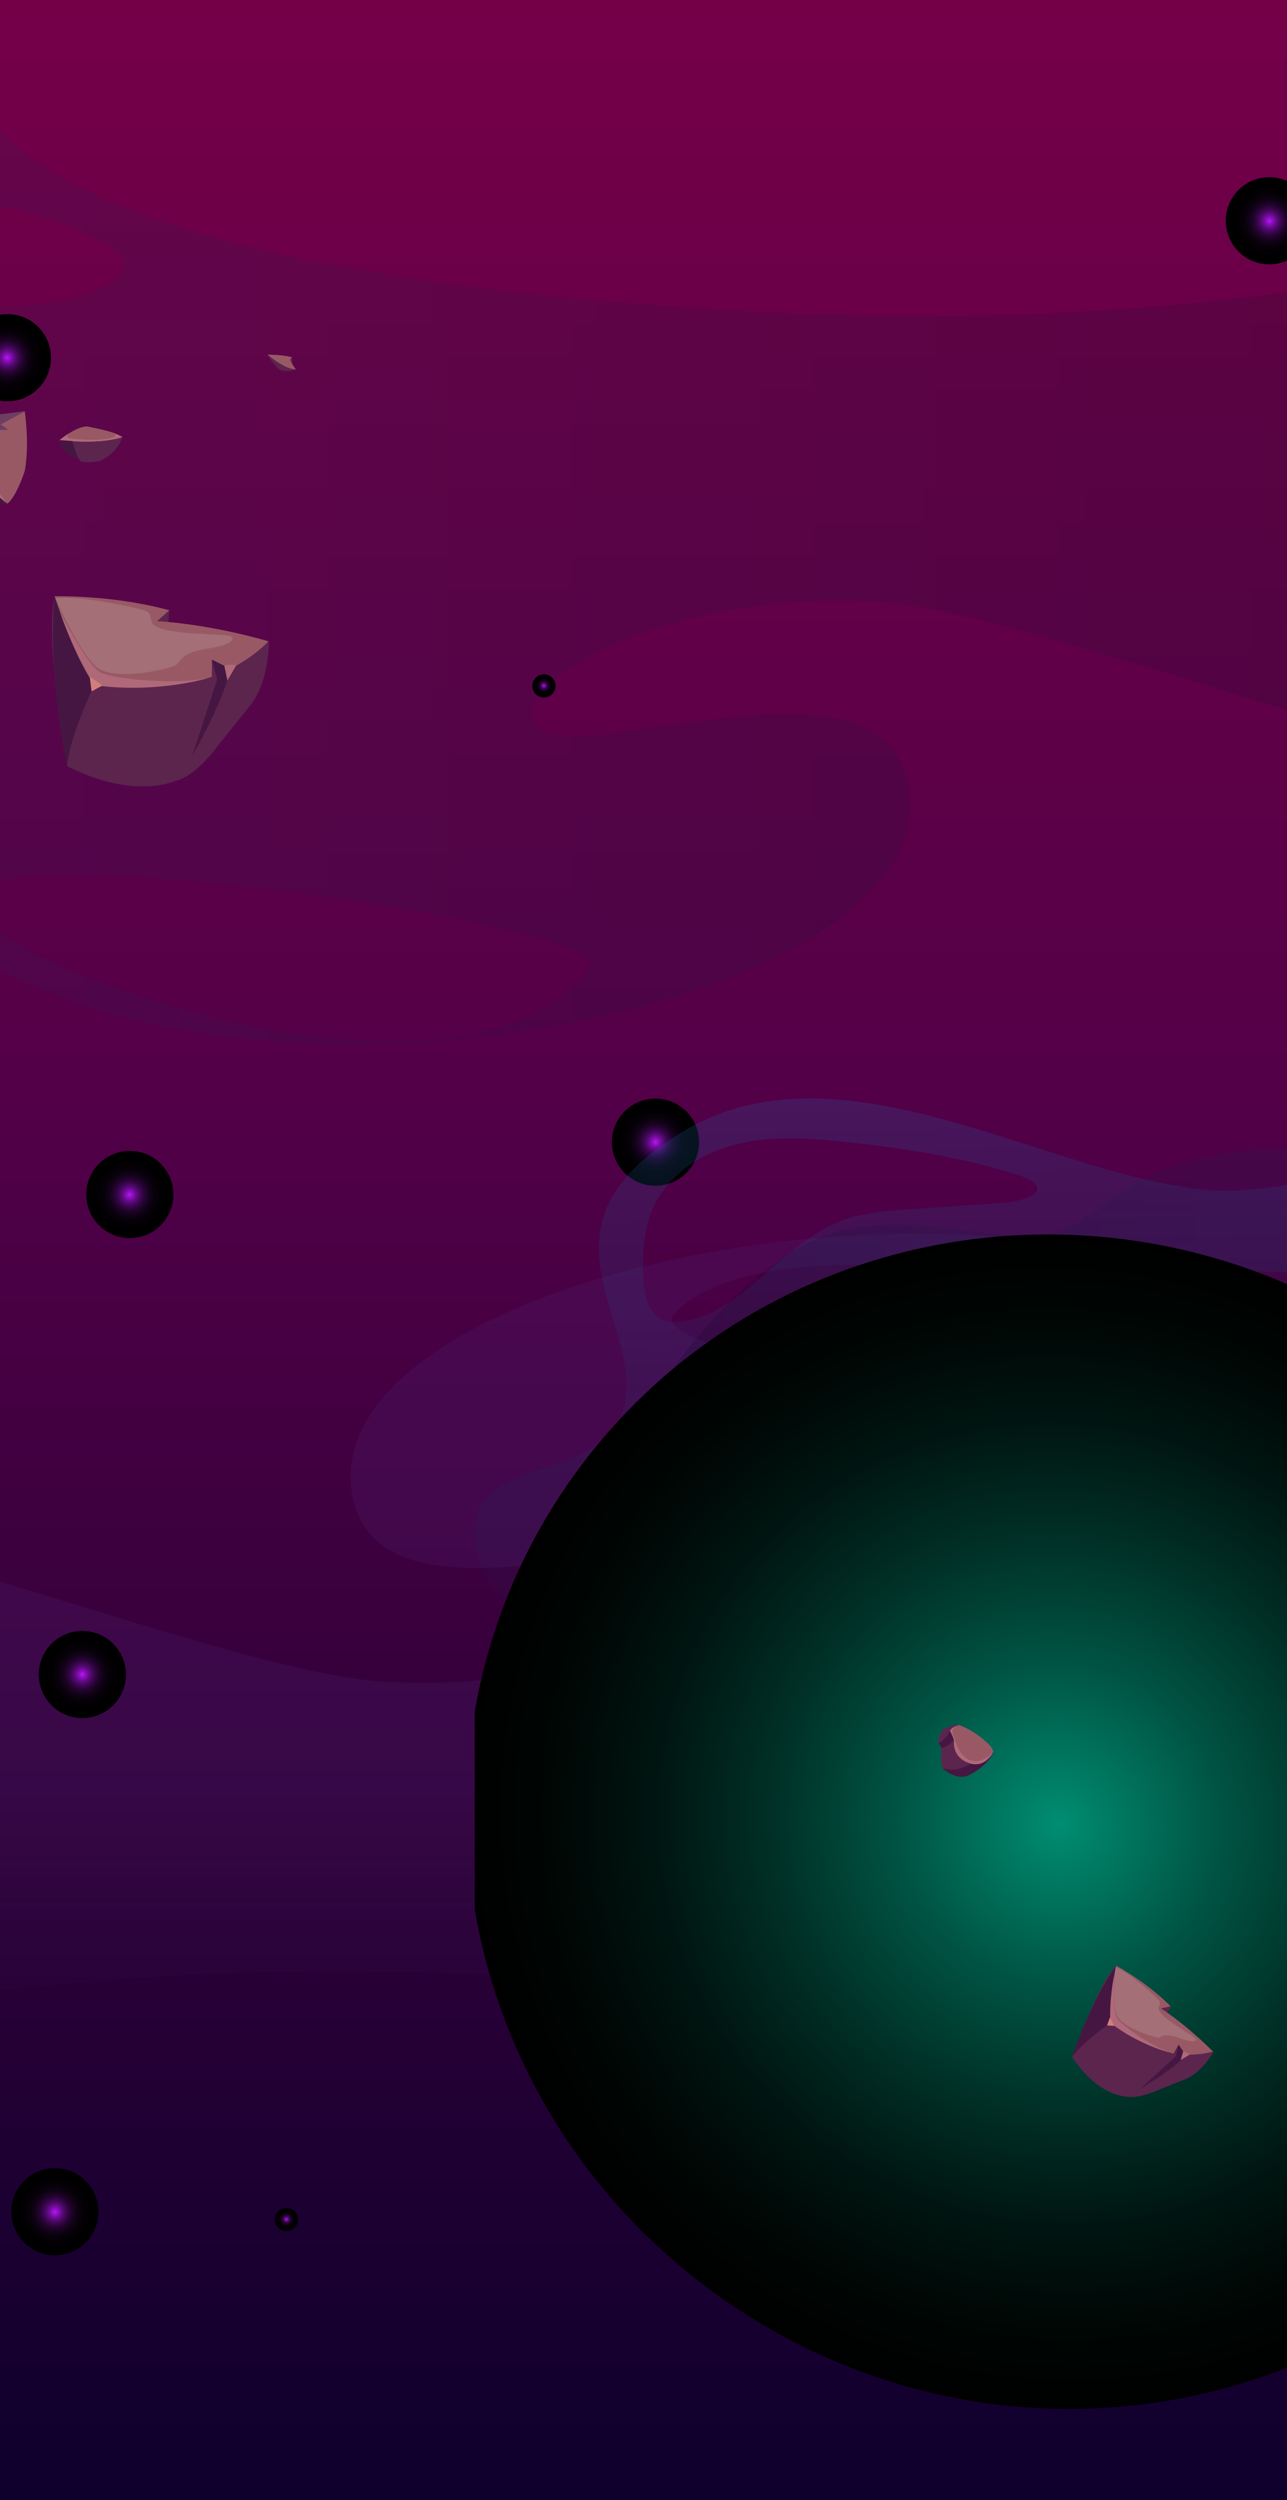 <svg width="414" height="804" viewBox="0 0 414 804" fill="none" xmlns="http://www.w3.org/2000/svg">
<g clip-path="url(#clip0)">
<path d="M850.337 -208.444H-436V804H850.337V-208.444Z" fill="url(#paint0_linear)"/>
<path opacity="0.2" fill-rule="evenodd" clip-rule="evenodd" d="M647.206 622.636C584.464 578.245 515.605 461.866 390.382 412.529C288.069 372.174 104.01 414.612 113.122 479.571C120.281 529.819 221.943 485.168 234.44 500.269C245.895 514.068 191.093 545.18 122.885 540.754C54.806 536.328 -148.908 441.559 -271.658 466.813C-394.407 492.068 -451.551 593.997 -451.551 593.997V745.393H-272.699C-272.699 745.393 -148.388 616.647 172.74 635.914C493.867 655.18 410.558 745.393 410.558 745.393H850.4V671.452C850.53 671.452 709.947 667.026 647.206 622.636ZM-195.379 497.014C-195.769 500.92 -213.472 503.784 -217.898 500.789C-222.324 497.795 -216.726 491.937 -210.478 491.417C-202.538 490.766 -194.988 493.109 -195.379 497.014ZM-290.402 481.133C-279.077 467.855 -205.532 461.736 -205.532 472.671C-205.532 479.05 -216.336 488.032 -236.122 492.849C-255.907 497.926 -301.727 494.411 -290.402 481.133ZM-161.144 665.724C-188.089 682.647 -330.364 724.825 -325.548 699.31C-323.595 688.766 -275.563 661.168 -233.518 654.008C-191.474 646.979 -134.199 648.932 -161.144 665.724ZM-106.994 537.76C-157.63 525.393 -198.112 489.855 -191.083 482.044C-175.333 464.47 -45.033 493.369 -16.787 519.014C11.46 544.789 -50.5 551.689 -106.994 537.76ZM216.997 422.423C255.137 382.328 434.77 429.713 417.588 446.766C400.536 463.819 201.767 438.434 216.997 422.423ZM368.644 650.233C375.022 631.618 449.479 634.482 453.905 644.896C457.81 654.139 453.775 667.677 430.735 670.931C407.695 674.316 366.301 657.263 368.644 650.233ZM604.51 727.298C549.449 737.192 418.889 709.204 436.723 687.855C470.306 647.369 577.826 633.571 613.622 655.31C649.289 676.92 659.702 717.405 604.51 727.298Z" fill="url(#paint1_linear)"/>
<path opacity="0.2" fill-rule="evenodd" clip-rule="evenodd" d="M-235.134 112.712C-173.152 156.565 -105.125 271.537 18.584 320.278C119.66 360.145 301.493 318.22 292.491 254.047C285.419 204.277 184.986 248.517 172.641 233.599C161.324 219.967 215.463 189.231 282.847 193.603C350.102 197.976 551.353 291.599 672.619 266.65C793.884 241.701 850.337 140.876 850.337 140.876V-8.562H673.519C673.519 -8.562 550.71 118.627 233.466 99.594C-83.778 80.561 -1.477 -8.562 -1.477 -8.562H-436V64.485C-436 64.485 -297.117 68.858 -235.134 112.712ZM597.262 236.814C597.648 232.956 615.136 230.127 619.509 233.084C623.881 236.042 618.351 241.829 612.179 242.344C604.335 242.987 596.876 240.672 597.262 236.814ZM691.136 252.632C679.948 265.75 607.292 271.794 607.292 260.863C607.292 254.561 617.966 245.688 637.512 240.929C656.93 236.042 702.324 239.386 691.136 252.632ZM563.441 70.144C590.061 53.554 730.615 11.758 725.857 36.964C723.928 47.381 676.476 74.645 634.94 81.718C593.275 88.791 536.822 86.862 563.441 70.144ZM509.946 196.561C559.969 208.778 599.962 243.887 593.018 251.603C577.458 268.965 448.734 240.415 420.829 215.08C392.924 189.745 454.135 182.929 509.946 196.561ZM189.872 310.632C149.108 370.047 -25.267 303.431 -8.293 286.583C8.553 269.608 198.103 298.544 189.872 310.632ZM40.059 85.448C33.758 103.838 -39.798 101.009 -44.171 90.72C-48.029 81.59 -44.042 68.215 -21.281 65C1.352 61.785 42.374 78.632 40.059 85.448ZM-192.955 9.443C-138.559 -0.331 -9.579 27.319 -27.196 48.41C-60.374 88.406 -166.593 102.037 -201.828 80.561C-237.192 59.084 -247.48 19.217 -192.955 9.443Z" fill="url(#paint2_linear)"/>
<g style="mix-blend-mode:screen">
<path d="M385.105 605.037C385.879 605.037 386.507 604.409 386.507 603.635C386.507 602.861 385.879 602.233 385.105 602.233C384.33 602.233 383.703 602.861 383.703 603.635C383.703 604.409 384.33 605.037 385.105 605.037Z" fill="#FFD0BD"/>
<path d="M385.105 619.057C393.621 619.057 400.526 612.152 400.526 603.635C400.526 595.118 393.621 588.213 385.105 588.213C376.588 588.213 369.684 595.118 369.684 603.635C369.684 612.152 376.588 619.057 385.105 619.057Z" fill="url(#paint3_radial)"/>
<path d="M41.761 385.391C42.449 385.391 43.007 384.833 43.007 384.145C43.007 383.457 42.449 382.899 41.761 382.899C41.073 382.899 40.515 383.457 40.515 384.145C40.515 384.833 41.073 385.391 41.761 385.391Z" fill="#FFD0BD"/>
<path d="M41.761 398.165C49.503 398.165 55.78 391.888 55.78 384.145C55.78 376.402 49.503 370.125 41.761 370.125C34.018 370.125 27.742 376.402 27.742 384.145C27.742 391.888 34.018 398.165 41.761 398.165Z" fill="url(#paint4_radial)"/>
<path d="M255.581 536.183C256.269 536.183 256.827 535.626 256.827 534.937C256.827 534.249 256.269 533.691 255.581 533.691C254.892 533.691 254.335 534.249 254.335 534.937C254.335 535.626 254.892 536.183 255.581 536.183Z" fill="#FFD0BD"/>
<path d="M255.581 548.957C263.323 548.957 269.6 542.68 269.6 534.937C269.6 527.194 263.323 520.917 255.581 520.917C247.838 520.917 241.562 527.194 241.562 534.937C241.562 542.68 247.838 548.957 255.581 548.957Z" fill="url(#paint5_radial)"/>
<path d="M92.107 714.548C92.537 714.548 92.886 714.2 92.886 713.769C92.886 713.339 92.537 712.991 92.107 712.991C91.677 712.991 91.328 713.339 91.328 713.769C91.328 714.2 91.677 714.548 92.107 714.548Z" fill="#FFD0BD"/>
<path d="M92.107 717.508C94.172 717.508 95.846 715.834 95.846 713.769C95.846 711.705 94.172 710.031 92.107 710.031C90.042 710.031 88.369 711.705 88.369 713.769C88.369 715.834 90.042 717.508 92.107 717.508Z" fill="url(#paint6_radial)"/>
<path d="M174.975 221.358C175.406 221.358 175.754 221.009 175.754 220.579C175.754 220.149 175.406 219.8 174.975 219.8C174.545 219.8 174.197 220.149 174.197 220.579C174.197 221.009 174.545 221.358 174.975 221.358Z" fill="#FFD0BD"/>
<path d="M174.975 224.318C177.04 224.318 178.714 222.644 178.714 220.579C178.714 218.514 177.04 216.84 174.975 216.84C172.911 216.84 171.237 218.514 171.237 220.579C171.237 222.644 172.911 224.318 174.975 224.318Z" fill="url(#paint7_radial)"/>
<path d="M409.872 623.263C410.732 623.263 411.429 622.565 411.429 621.705C411.429 620.845 410.732 620.147 409.872 620.147C409.012 620.147 408.314 620.845 408.314 621.705C408.314 622.565 409.012 623.263 409.872 623.263Z" fill="#FFD0BD"/>
<path d="M409.872 628.715C413.743 628.715 416.881 625.577 416.881 621.705C416.881 617.833 413.743 614.695 409.872 614.695C406 614.695 402.862 617.833 402.862 621.705C402.862 625.577 406 628.715 409.872 628.715Z" fill="url(#paint8_radial)"/>
<path d="M369.995 500.978C370.425 500.978 370.774 500.629 370.774 500.199C370.774 499.769 370.425 499.42 369.995 499.42C369.565 499.42 369.216 499.769 369.216 500.199C369.216 500.629 369.565 500.978 369.995 500.978Z" fill="#FFD0BD"/>
<path d="M369.995 503.938C372.06 503.938 373.734 502.264 373.734 500.199C373.734 498.134 372.06 496.46 369.995 496.46C367.931 496.46 366.257 498.134 366.257 500.199C366.257 502.264 367.931 503.938 369.995 503.938Z" fill="url(#paint9_radial)"/>
<path d="M298.654 677.162C299.342 677.162 299.9 676.604 299.9 675.916C299.9 675.227 299.342 674.669 298.654 674.669C297.966 674.669 297.408 675.227 297.408 675.916C297.408 676.604 297.966 677.162 298.654 677.162Z" fill="#FFD0BD"/>
<path d="M298.654 689.935C306.397 689.935 312.673 683.659 312.673 675.916C312.673 668.173 306.397 661.896 298.654 661.896C290.912 661.896 284.635 668.173 284.635 675.916C284.635 683.659 290.912 689.935 298.654 689.935Z" fill="url(#paint10_radial)"/>
<path d="M408.314 85.02C416.057 85.02 422.333 78.743 422.333 71C422.333 63.257 416.057 56.98 408.314 56.98C400.572 56.98 394.296 63.257 394.296 71C394.296 78.743 400.572 85.02 408.314 85.02Z" fill="url(#paint11_radial)"/>
<path d="M2.386 129.054C10.128 129.054 16.404 122.778 16.404 115.035C16.404 107.292 10.128 101.015 2.386 101.015C-5.357 101.015 -11.633 107.292 -11.633 115.035C-11.633 122.778 -5.357 129.054 2.386 129.054Z" fill="url(#paint12_radial)"/>
<path d="M17.651 712.523C18.339 712.523 18.897 711.965 18.897 711.277C18.897 710.589 18.339 710.031 17.651 710.031C16.962 710.031 16.404 710.589 16.404 711.277C16.404 711.965 16.962 712.523 17.651 712.523Z" fill="#FFD0BD"/>
<path d="M17.651 725.297C25.393 725.297 31.67 719.02 31.67 711.277C31.67 703.534 25.393 697.257 17.651 697.257C9.908 697.257 3.631 703.534 3.631 711.277C3.631 719.02 9.908 725.297 17.651 725.297Z" fill="url(#paint13_radial)"/>
<path d="M313.452 635.102C314.14 635.102 314.698 634.544 314.698 633.856C314.698 633.167 314.14 632.609 313.452 632.609C312.764 632.609 312.206 633.167 312.206 633.856C312.206 634.544 312.764 635.102 313.452 635.102Z" fill="#FFD0BD"/>
<path d="M313.452 647.876C321.194 647.876 327.471 641.599 327.471 633.856C327.471 626.113 321.194 619.836 313.452 619.836C305.709 619.836 299.433 626.113 299.433 633.856C299.433 641.599 305.709 647.876 313.452 647.876Z" fill="url(#paint14_radial)"/>
<path d="M210.849 368.567C211.537 368.567 212.095 368.009 212.095 367.321C212.095 366.633 211.537 366.075 210.849 366.075C210.161 366.075 209.603 366.633 209.603 367.321C209.603 368.009 210.161 368.567 210.849 368.567Z" fill="#FFD0BD"/>
<path d="M210.849 381.341C218.591 381.341 224.868 375.064 224.868 367.321C224.868 359.578 218.591 353.301 210.849 353.301C203.106 353.301 196.83 359.578 196.83 367.321C196.83 375.064 203.106 381.341 210.849 381.341Z" fill="url(#paint15_radial)"/>
<path d="M26.495 539.766C27.183 539.766 27.741 539.208 27.741 538.52C27.741 537.832 27.183 537.274 26.495 537.274C25.807 537.274 25.249 537.832 25.249 538.52C25.249 539.208 25.807 539.766 26.495 539.766Z" fill="#FFD0BD"/>
<path d="M26.495 552.54C34.238 552.54 40.514 546.263 40.514 538.52C40.514 530.777 34.238 524.5 26.495 524.5C18.753 524.5 12.476 530.777 12.476 538.52C12.476 546.263 18.753 552.54 26.495 552.54Z" fill="url(#paint16_radial)"/>
</g>
<g style="mix-blend-mode:screen" clip-path="url(#clip1)">
<path opacity="0.2" d="M814.936 553.341C814.936 528.1 899.102 405.39 788.466 353.321C677.989 301.253 442.611 386.181 390.938 382.848C339.266 379.673 272.06 333.16 220.388 363.481C168.716 393.96 205.964 423.487 201.051 451.108C196.137 478.73 148.269 465.554 153.024 496.827C157.779 527.624 205.647 536.99 207.074 537.307C191.382 529.529 171.093 473.968 271.902 429.519C372.869 385.07 562.598 419.836 634.717 462.062C706.837 504.129 740.439 593.186 692.413 630.491C650.726 662.875 587.483 665.733 571.316 665.891H852.502V590.805C852.66 590.646 814.936 578.581 814.936 553.341ZM323.733 386.658C313.43 387.61 303.127 388.086 292.666 388.88C285.058 389.356 277.45 389.991 270.317 392.69C251.296 400.151 239.25 422.375 218.962 425.074C217.377 425.233 215.633 425.392 214.206 424.915C208.659 423.328 207.074 416.184 206.915 410.47C206.598 403.008 207.074 395.23 210.085 388.404C214.841 377.927 225.302 370.942 236.556 368.084C247.651 365.227 259.38 365.862 270.792 367.132C289.813 369.037 309.943 372.212 328.012 378.085C339.425 382.054 331.658 386.023 323.733 386.658ZM649.934 396.182C630.913 402.215 611.417 407.295 591.604 409.041C564.5 411.422 537.237 407.453 510.292 403.643C496.977 401.739 481.761 400.469 469.556 394.436C452.279 386.023 473.677 379.355 482.554 376.339C511.084 366.656 537.079 358.718 566.561 352.369C584.63 348.559 610.308 342.526 628.694 343.479C639.472 344.114 646.764 350.146 655.957 355.702C665.626 361.576 673.551 373.958 668.479 383.959C664.992 390.785 657.225 393.801 649.934 396.182ZM674.502 400.945C670.222 399.992 667.686 394.277 670.381 390.944H671.173C673.234 389.356 675.453 387.928 677.989 387.451C680.525 386.975 683.537 388.086 684.329 390.468C684.805 391.738 684.646 393.007 684.329 394.277C683.061 398.564 678.623 401.739 674.502 400.945ZM702.557 495.24C699.704 509.527 690.511 499.526 687.024 492.065C684.488 486.509 679.574 477.936 680.683 471.587C681.952 464.284 688.45 465.078 693.681 469.047C701.13 474.762 704.301 486.191 702.557 495.24ZM771.031 601.917C769.921 606.838 768.336 612.076 764.849 615.886C759.46 621.601 750.108 622.554 742.817 619.379C735.526 616.204 730.295 609.378 727.284 602.234C724.114 594.932 722.846 586.995 721.577 579.216C717.932 556.357 714.445 533.656 710.641 510.797C708.422 497.78 704.142 472.539 726.491 477.143C744.719 480.953 760.728 493.811 768.495 510.638C772.774 520.163 774.518 530.799 775.469 541.276C777.212 561.437 775.627 582.074 771.031 601.917ZM792.429 374.117C791.161 377.927 786.881 379.355 782.919 380.149C761.52 385.07 739.488 387.293 717.615 386.975C708.105 386.816 698.277 386.023 690.352 380.784C681.952 375.228 674.026 362.37 673.868 352.051C673.709 339.034 692.571 344.114 702.081 344.908C729.344 346.654 756.448 352.527 782.126 362.052C787.674 364.116 794.172 368.561 792.429 374.117Z" fill="url(#paint17_linear)"/>
<path opacity="0.15" d="M214.365 443.171C214.365 443.171 240.677 403.167 270.317 395.865C299.957 388.563 328.805 404.278 346.399 393.325C363.993 382.213 376.831 366.18 430.564 369.831C484.297 373.482 508.231 365.545 508.231 365.545C508.231 365.545 453.706 381.102 447.366 389.515C441.026 397.929 486.833 419.677 566.561 396.024C679.732 362.37 693.681 484.128 708.897 538.101C724.113 592.075 701.923 621.284 701.923 621.284C701.923 621.284 716.505 564.453 680.366 519.845C644.228 475.238 579.716 506.669 513.462 471.745C447.366 436.663 332.133 400.151 214.365 443.171Z" fill="url(#paint18_linear)"/>
<g style="mix-blend-mode:screen">
<path d="M804.95 439.679C792.429 505.717 697.168 552.706 592.08 544.927C486.992 537.149 412.019 477.143 424.541 411.263C437.063 345.225 532.482 298.078 637.412 306.015C742.5 313.793 817.472 373.641 804.95 439.679Z" fill="url(#paint19_radial)"/>
</g>
<g style="mix-blend-mode:lighten">
<path d="M494.118 700.374C431.826 783.24 312.631 799.273 227.832 735.933C143.032 672.753 124.646 554.329 186.938 471.305C249.23 388.439 368.425 372.406 453.224 435.746C538.182 499.085 556.41 617.509 494.118 700.374Z" fill="url(#paint20_radial)"/>
</g>
</g>
<g clip-path="url(#clip2)">
<path d="M344.896 661.543C344.896 661.543 353.172 637.957 359.014 632.141L372.321 642.965L376.702 645.388L374.43 648.619L390.333 659.927C390.333 659.927 386.926 666.066 381.733 668.489L371.996 672.367C371.996 672.367 365.667 675.274 361.773 674.144C361.611 674.144 353.01 673.82 344.896 661.543Z" fill="#5B254E"/>
<path d="M359.014 632.141C359.014 632.141 354.632 639.411 357.229 650.558C357.229 650.558 366.965 657.666 377.513 660.412L379.136 657.504L381.246 660.735C381.246 660.735 385.627 661.058 390.171 659.766C390.171 659.766 382.706 652.012 373.456 645.873L376.54 645.227C376.702 645.388 370.535 638.603 359.014 632.141Z" fill="#985965"/>
<path d="M357.229 650.558C357.229 650.558 347.979 656.858 344.896 661.543C344.896 661.543 350.089 645.065 359.014 632.141C359.014 632.141 356.418 643.934 357.229 650.558Z" fill="#461642"/>
<path d="M379.136 657.666L378.163 661.381L366.803 671.72C366.803 671.72 378 665.258 381.408 660.897L379.136 657.666Z" fill="#461642"/>
<path opacity="0.2" d="M358.852 632.626C358.852 632.626 357.554 643.45 359.176 647.811C360.637 652.173 371.509 655.242 372.645 655.242C373.781 655.081 374.43 653.627 379.298 655.404C384.004 657.181 385.14 656.373 384.491 655.566C383.842 654.596 377.027 651.042 374.106 648.134C371.022 645.227 374.268 645.065 372.645 643.126C370.86 641.188 362.422 633.757 358.852 632.626Z" fill="#D2CCBF"/>
<path d="M358.365 635.534C358.365 635.534 357.878 646.68 359.339 649.104C360.961 651.527 371.347 658.797 377.514 660.412C377.514 660.412 366.966 658.15 357.229 650.558C357.229 650.558 356.905 642.48 358.365 635.534Z" fill="#B06979"/>
<path d="M357.067 648.781L356.094 651.365L358.365 651.527L357.067 648.781Z" fill="#D27F7C"/>
<path d="M380.597 659.766L379.785 662.512L382.706 660.735C382.706 660.735 381.408 659.766 380.597 659.766Z" fill="#B06979"/>
<path d="M308.547 554.76C308.547 554.76 307.086 554.275 303.354 556.214C303.354 556.214 301.893 557.829 301.893 560.414L302.867 562.191C302.867 562.191 302.38 566.23 303.192 568.653C303.192 568.653 306.437 571.561 310.494 571.076C314.389 570.592 319.581 563.322 319.581 563.322L308.547 554.76Z" fill="#5B254E"/>
<path d="M319.581 563.322C319.419 563.484 319.419 563.484 319.581 563.322C319.419 563.484 319.257 563.807 318.932 564.291C317.796 565.907 315.362 568.492 311.467 566.876C306.112 564.937 306.924 559.93 306.924 559.93C306.924 558.96 305.625 556.699 305.625 556.699C305.95 555.406 308.222 554.922 308.546 554.76C314.875 557.183 318.77 561.707 318.77 561.707L319.581 563.322Z" fill="#985965"/>
<path d="M301.893 560.414C301.893 560.414 302.705 560.414 304.003 558.96C305.301 557.506 305.626 556.699 305.626 556.699L306.762 559.606C306.762 559.606 305.139 561.707 302.867 562.191L301.893 560.414Z" fill="#461642"/>
<path d="M303.191 568.653C303.191 568.653 306.275 569.622 309.033 568.653C311.792 567.684 312.279 567.199 312.279 567.199C312.279 567.199 316.011 568.492 319.581 563.484C319.581 563.484 317.958 568.007 310.981 571.238C310.981 571.076 307.735 572.692 303.191 568.653Z" fill="#461642"/>
<path d="M319.419 563.484L318.932 564.453C317.796 565.907 315.362 568.492 311.467 566.876C306.112 564.938 306.924 559.93 306.924 559.93C306.924 558.96 305.625 556.699 305.625 556.699C305.95 555.406 308.222 554.922 308.546 554.76C308.384 554.76 306.761 555.406 306.437 556.375C306.112 557.506 306.924 558.153 307.411 560.253C308.06 562.353 310.169 566.391 313.577 566.391C316.985 566.391 319.257 563.807 319.419 563.484Z" fill="#B06979"/>
</g>
<g clip-path="url(#clip3)">
<path d="M21.663 246.448C21.663 246.448 14.063 205.048 17.663 191.748L45.963 196.448L54.463 196.348L53.963 202.948L86.463 206.348C86.463 206.348 86.763 218.148 81.063 226.148L70.063 239.848C70.063 239.848 63.263 249.448 56.663 251.048C56.563 250.948 43.863 257.548 21.663 246.448Z" fill="#5B254E"/>
<path d="M17.563 191.748C17.563 191.748 17.363 206.048 30.363 220.248C30.363 220.248 50.563 222.648 68.163 217.648V212.148L74.063 215.048C74.063 215.048 80.863 211.948 86.363 206.248C86.363 206.248 69.063 200.948 50.563 199.748L54.463 196.248C54.363 196.348 39.863 191.648 17.563 191.748Z" fill="#985965"/>
<path d="M30.363 220.248C30.363 220.248 22.263 237.048 21.563 246.448C21.563 246.448 15.263 218.148 17.563 191.748C17.563 191.748 23.663 211.148 30.363 220.248Z" fill="#461642"/>
<path d="M68.163 212.148L69.863 218.448L61.863 243.048C61.863 243.048 72.663 224.248 73.963 215.048L68.163 212.148Z" fill="#461642"/>
<path opacity="0.2" d="M17.863 192.448C17.863 192.448 25.063 209.148 30.863 214.348C36.663 219.548 55.163 214.948 56.663 213.848C58.263 212.748 57.963 209.948 66.463 208.648C74.963 207.348 75.763 205.348 74.063 204.548C72.263 203.848 59.563 204.148 52.763 202.448C45.963 200.648 50.463 197.848 46.563 196.348C42.463 194.948 23.863 191.348 17.863 192.448Z" fill="#D2CCBF"/>
<path d="M19.463 197.248C19.463 197.248 28.063 214.048 32.263 216.248C36.563 218.448 57.863 220.548 68.163 217.748C68.163 217.748 51.063 223.248 30.363 220.348C30.363 220.248 23.263 208.648 19.463 197.248Z" fill="#B06979"/>
<path d="M28.863 217.648L29.463 222.348L32.963 220.448L28.863 217.648Z" fill="#D27F7C"/>
<path d="M72.163 214.148L73.163 218.848L76.063 213.848C76.063 213.848 73.163 213.548 72.163 214.148Z" fill="#B06979"/>
<path d="M7.963 132.248L-9.437 134.448L-13.737 136.448L-16.237 137.048C-16.237 137.048 -19.237 141.148 -19.237 149.248C-19.237 149.248 -12.837 157.848 -7.437 160.148L2.463 162.048L7.963 132.248Z" fill="#5B254E"/>
<path d="M2.463 161.948L-10.937 148.448L-7.137 138.248H-3.037L7.963 132.248C7.963 132.248 9.563 142.848 7.963 151.448C7.963 151.448 5.463 159.348 2.463 161.948Z" fill="#985965"/>
<path d="M-10.937 148.448C-10.937 148.448 -16.137 147.448 -19.237 149.248C-19.237 149.248 -16.837 155.948 -7.437 160.148C-7.437 160.148 -0.337 162.548 2.463 162.048C2.463 161.948 -7.337 153.748 -10.937 148.448Z" fill="#461642"/>
<path d="M-3.037 138.248H2.663L0.163 136.448L-3.037 138.248Z" fill="#6E3E62"/>
<path d="M-7.237 138.248C-7.237 138.248 -8.837 143.548 -7.237 147.648C-5.637 151.748 2.363 162.048 2.363 162.048C2.363 162.048 -8.637 153.148 -11.037 148.548L-7.237 138.248Z" fill="#B06979"/>
<path d="M-16.237 137.048L-7.237 138.248H-3.037L7.963 132.248L-9.437 134.448L-13.437 136.448L-16.237 137.048Z" fill="#6E3E62"/>
<path d="M19.163 141.548C19.163 141.548 20.263 145.548 23.363 147.048H24.963L25.963 148.448C25.963 148.448 28.663 149.048 32.063 148.248C32.063 148.248 37.863 145.948 39.363 140.448L19.163 141.548Z" fill="#5B254E"/>
<path d="M39.363 140.548C39.363 140.548 33.263 143.048 19.163 141.548C19.163 141.548 20.663 140.248 22.763 139.048C22.863 139.048 22.863 138.948 22.863 138.948C24.463 138.048 26.363 137.148 27.963 137.148C27.963 137.148 32.663 137.948 36.363 139.148C37.463 139.648 38.563 140.048 39.363 140.548Z" fill="#985965"/>
<path d="M39.363 140.548C39.363 140.548 33.263 143.048 19.163 141.548C19.163 141.548 20.663 140.248 22.763 139.048C22.363 139.248 21.263 140.048 21.763 140.648C22.363 141.348 32.063 141.848 35.363 140.948C38.363 140.148 36.763 139.348 36.463 139.148C37.463 139.648 38.563 140.048 39.363 140.548Z" fill="#B06979"/>
<path d="M19.163 141.548L23.263 141.848L24.963 147.048H23.363C23.263 147.048 20.163 145.848 19.163 141.548Z" fill="#461642"/>
<path d="M86.063 114.048C86.063 114.048 87.363 116.448 89.263 118.348C91.163 120.248 95.163 118.848 95.163 118.848C95.163 118.848 93.863 117.748 93.963 115.048L86.063 114.048Z" fill="#5B254E"/>
<path d="M86.063 114.048C86.063 114.048 91.463 114.048 93.963 114.948C93.963 114.948 93.263 115.348 93.463 115.948C93.663 116.848 95.163 118.748 95.163 118.748C95.163 118.748 92.363 119.248 86.063 114.048Z" fill="#985965"/>
</g>
</g>
<defs>
<linearGradient id="paint0_linear" x1="-315.439" y1="-220.795" x2="-315.439" y2="894.845" gradientUnits="userSpaceOnUse">
<stop stop-color="#890048"/>
<stop offset="0.506" stop-color="#540048"/>
<stop offset="1" stop-color="#000027"/>
</linearGradient>
<linearGradient id="paint1_linear" x1="-451.523" y1="571.12" x2="-451.523" y2="736.589" gradientUnits="userSpaceOnUse">
<stop stop-color="#52297A"/>
<stop offset="1" stop-opacity="0"/>
</linearGradient>
<linearGradient id="paint2_linear" x1="-436" y1="163.681" x2="850.286" y2="163.681" gradientUnits="userSpaceOnUse">
<stop stop-color="#52297A"/>
<stop offset="1"/>
</linearGradient>
<radialGradient id="paint3_radial" cx="0" cy="0" r="1" gradientUnits="userSpaceOnUse" gradientTransform="translate(385.153 603.676) scale(15.344 15.345)">
<stop stop-color="#BD13FF"/>
<stop offset="0.041" stop-color="#A210DA"/>
<stop offset="0.099" stop-color="#800DAD"/>
<stop offset="0.164" stop-color="#610A83"/>
<stop offset="0.232" stop-color="#470760"/>
<stop offset="0.305" stop-color="#310542"/>
<stop offset="0.386" stop-color="#1F032A"/>
<stop offset="0.477" stop-color="#110217"/>
<stop offset="0.584" stop-color="#07010A"/>
<stop offset="0.722" stop-color="#020002"/>
<stop offset="1"/>
</radialGradient>
<radialGradient id="paint4_radial" cx="0" cy="0" r="1" gradientUnits="userSpaceOnUse" gradientTransform="translate(41.714 384.214) scale(13.943 13.944)">
<stop stop-color="#BD13FF"/>
<stop offset="0.041" stop-color="#A210DA"/>
<stop offset="0.099" stop-color="#800DAD"/>
<stop offset="0.164" stop-color="#610A83"/>
<stop offset="0.232" stop-color="#470760"/>
<stop offset="0.305" stop-color="#310542"/>
<stop offset="0.386" stop-color="#1F032A"/>
<stop offset="0.477" stop-color="#110217"/>
<stop offset="0.584" stop-color="#07010A"/>
<stop offset="0.722" stop-color="#020002"/>
<stop offset="1"/>
</radialGradient>
<radialGradient id="paint5_radial" cx="0" cy="0" r="1" gradientUnits="userSpaceOnUse" gradientTransform="translate(255.534 535.006) scale(13.943 13.944)">
<stop stop-color="#BD13FF"/>
<stop offset="0.041" stop-color="#A210DA"/>
<stop offset="0.099" stop-color="#800DAD"/>
<stop offset="0.164" stop-color="#610A83"/>
<stop offset="0.232" stop-color="#470760"/>
<stop offset="0.305" stop-color="#310542"/>
<stop offset="0.386" stop-color="#1F032A"/>
<stop offset="0.477" stop-color="#110217"/>
<stop offset="0.584" stop-color="#07010A"/>
<stop offset="0.722" stop-color="#020002"/>
<stop offset="1"/>
</radialGradient>
<radialGradient id="paint6_radial" cx="0" cy="0" r="1" gradientUnits="userSpaceOnUse" gradientTransform="translate(92.135 713.713) scale(3.721 3.721)">
<stop stop-color="#BD13FF"/>
<stop offset="0.041" stop-color="#A210DA"/>
<stop offset="0.099" stop-color="#800DAD"/>
<stop offset="0.164" stop-color="#610A83"/>
<stop offset="0.232" stop-color="#470760"/>
<stop offset="0.305" stop-color="#310542"/>
<stop offset="0.386" stop-color="#1F032A"/>
<stop offset="0.477" stop-color="#110217"/>
<stop offset="0.584" stop-color="#07010A"/>
<stop offset="0.722" stop-color="#020002"/>
<stop offset="1"/>
</radialGradient>
<radialGradient id="paint7_radial" cx="0" cy="0" r="1" gradientUnits="userSpaceOnUse" gradientTransform="translate(174.943 220.503) scale(3.72 3.721)">
<stop stop-color="#BD13FF"/>
<stop offset="0.041" stop-color="#A210DA"/>
<stop offset="0.099" stop-color="#800DAD"/>
<stop offset="0.164" stop-color="#610A83"/>
<stop offset="0.232" stop-color="#470760"/>
<stop offset="0.305" stop-color="#310542"/>
<stop offset="0.386" stop-color="#1F032A"/>
<stop offset="0.477" stop-color="#110217"/>
<stop offset="0.584" stop-color="#07010A"/>
<stop offset="0.722" stop-color="#020002"/>
<stop offset="1"/>
</radialGradient>
<radialGradient id="paint8_radial" cx="0" cy="0" r="1" gradientUnits="userSpaceOnUse" gradientTransform="translate(409.909 621.693) scale(7.074 7.075)">
<stop stop-color="#BD13FF"/>
<stop offset="0.041" stop-color="#A210DA"/>
<stop offset="0.099" stop-color="#800DAD"/>
<stop offset="0.164" stop-color="#610A83"/>
<stop offset="0.232" stop-color="#470760"/>
<stop offset="0.305" stop-color="#310542"/>
<stop offset="0.386" stop-color="#1F032A"/>
<stop offset="0.477" stop-color="#110217"/>
<stop offset="0.584" stop-color="#07010A"/>
<stop offset="0.722" stop-color="#020002"/>
<stop offset="1"/>
</radialGradient>
<radialGradient id="paint9_radial" cx="0" cy="0" r="1" gradientUnits="userSpaceOnUse" gradientTransform="translate(369.933 500.237) scale(3.721 3.721)">
<stop stop-color="#BD13FF"/>
<stop offset="0.041" stop-color="#A210DA"/>
<stop offset="0.099" stop-color="#800DAD"/>
<stop offset="0.164" stop-color="#610A83"/>
<stop offset="0.232" stop-color="#470760"/>
<stop offset="0.305" stop-color="#310542"/>
<stop offset="0.386" stop-color="#1F032A"/>
<stop offset="0.477" stop-color="#110217"/>
<stop offset="0.584" stop-color="#07010A"/>
<stop offset="0.722" stop-color="#020002"/>
<stop offset="1"/>
</radialGradient>
<radialGradient id="paint10_radial" cx="0" cy="0" r="1" gradientUnits="userSpaceOnUse" gradientTransform="translate(298.613 675.873) scale(13.943 13.944)">
<stop stop-color="#BD13FF"/>
<stop offset="0.041" stop-color="#A210DA"/>
<stop offset="0.099" stop-color="#800DAD"/>
<stop offset="0.164" stop-color="#610A83"/>
<stop offset="0.232" stop-color="#470760"/>
<stop offset="0.305" stop-color="#310542"/>
<stop offset="0.386" stop-color="#1F032A"/>
<stop offset="0.477" stop-color="#110217"/>
<stop offset="0.584" stop-color="#07010A"/>
<stop offset="0.722" stop-color="#020002"/>
<stop offset="1"/>
</radialGradient>
<radialGradient id="paint11_radial" cx="0" cy="0" r="1" gradientUnits="userSpaceOnUse" gradientTransform="translate(408.375 71.028) scale(13.943 13.944)">
<stop stop-color="#BD13FF"/>
<stop offset="0.041" stop-color="#A210DA"/>
<stop offset="0.099" stop-color="#800DAD"/>
<stop offset="0.164" stop-color="#610A83"/>
<stop offset="0.232" stop-color="#470760"/>
<stop offset="0.305" stop-color="#310542"/>
<stop offset="0.386" stop-color="#1F032A"/>
<stop offset="0.477" stop-color="#110217"/>
<stop offset="0.584" stop-color="#07010A"/>
<stop offset="0.722" stop-color="#020002"/>
<stop offset="1"/>
</radialGradient>
<radialGradient id="paint12_radial" cx="0" cy="0" r="1" gradientUnits="userSpaceOnUse" gradientTransform="translate(2.331 115.031) scale(13.943 13.944)">
<stop stop-color="#BD13FF"/>
<stop offset="0.041" stop-color="#A210DA"/>
<stop offset="0.099" stop-color="#800DAD"/>
<stop offset="0.164" stop-color="#610A83"/>
<stop offset="0.232" stop-color="#470760"/>
<stop offset="0.305" stop-color="#310542"/>
<stop offset="0.386" stop-color="#1F032A"/>
<stop offset="0.477" stop-color="#110217"/>
<stop offset="0.584" stop-color="#07010A"/>
<stop offset="0.722" stop-color="#020002"/>
<stop offset="1"/>
</radialGradient>
<radialGradient id="paint13_radial" cx="0" cy="0" r="1" gradientUnits="userSpaceOnUse" gradientTransform="translate(17.679 711.339) scale(13.943 13.944)">
<stop stop-color="#BD13FF"/>
<stop offset="0.041" stop-color="#A210DA"/>
<stop offset="0.099" stop-color="#800DAD"/>
<stop offset="0.164" stop-color="#610A83"/>
<stop offset="0.232" stop-color="#470760"/>
<stop offset="0.305" stop-color="#310542"/>
<stop offset="0.386" stop-color="#1F032A"/>
<stop offset="0.477" stop-color="#110217"/>
<stop offset="0.584" stop-color="#07010A"/>
<stop offset="0.722" stop-color="#020002"/>
<stop offset="1"/>
</radialGradient>
<radialGradient id="paint14_radial" cx="0" cy="0" r="1" gradientUnits="userSpaceOnUse" gradientTransform="translate(313.415 633.928) scale(13.943 13.944)">
<stop stop-color="#BD13FF"/>
<stop offset="0.041" stop-color="#A210DA"/>
<stop offset="0.099" stop-color="#800DAD"/>
<stop offset="0.164" stop-color="#610A83"/>
<stop offset="0.232" stop-color="#470760"/>
<stop offset="0.305" stop-color="#310542"/>
<stop offset="0.386" stop-color="#1F032A"/>
<stop offset="0.477" stop-color="#110217"/>
<stop offset="0.584" stop-color="#07010A"/>
<stop offset="0.722" stop-color="#020002"/>
<stop offset="1"/>
</radialGradient>
<radialGradient id="paint15_radial" cx="0" cy="0" r="1" gradientUnits="userSpaceOnUse" gradientTransform="translate(210.835 367.281) scale(13.943 13.944)">
<stop stop-color="#BD13FF"/>
<stop offset="0.041" stop-color="#A210DA"/>
<stop offset="0.099" stop-color="#800DAD"/>
<stop offset="0.164" stop-color="#610A83"/>
<stop offset="0.232" stop-color="#470760"/>
<stop offset="0.305" stop-color="#310542"/>
<stop offset="0.386" stop-color="#1F032A"/>
<stop offset="0.477" stop-color="#110217"/>
<stop offset="0.584" stop-color="#07010A"/>
<stop offset="0.722" stop-color="#020002"/>
<stop offset="1"/>
</radialGradient>
<radialGradient id="paint16_radial" cx="0" cy="0" r="1" gradientUnits="userSpaceOnUse" gradientTransform="translate(26.481 538.48) scale(13.943 13.944)">
<stop stop-color="#BD13FF"/>
<stop offset="0.041" stop-color="#A210DA"/>
<stop offset="0.099" stop-color="#800DAD"/>
<stop offset="0.164" stop-color="#610A83"/>
<stop offset="0.232" stop-color="#470760"/>
<stop offset="0.305" stop-color="#310542"/>
<stop offset="0.386" stop-color="#1F032A"/>
<stop offset="0.477" stop-color="#110217"/>
<stop offset="0.584" stop-color="#07010A"/>
<stop offset="0.722" stop-color="#020002"/>
<stop offset="1"/>
</radialGradient>
<linearGradient id="paint17_linear" x1="716.964" y1="629.704" x2="711.546" y2="346.878" gradientUnits="userSpaceOnUse">
<stop offset="0.006" stop-color="#070019" stop-opacity="0"/>
<stop offset="1" stop-color="#1D6DAE"/>
</linearGradient>
<linearGradient id="paint18_linear" x1="214.339" y1="493.242" x2="714.187" y2="493.242" gradientUnits="userSpaceOnUse">
<stop offset="0.006" stop-color="#070019"/>
<stop offset="1" stop-color="#1D6DAE"/>
</linearGradient>
<radialGradient id="paint19_radial" cx="0" cy="0" r="1" gradientUnits="userSpaceOnUse" gradientTransform="translate(614.769 425.43) rotate(4.286) scale(190.699 120.831)">
<stop stop-color="#008E72"/>
<stop offset="0.049" stop-color="#008369"/>
<stop offset="0.272" stop-color="#005444"/>
<stop offset="0.486" stop-color="#003026"/>
<stop offset="0.684" stop-color="#001511"/>
<stop offset="0.862" stop-color="#000604"/>
<stop offset="1"/>
</radialGradient>
<radialGradient id="paint20_radial" cx="0" cy="0" r="1" gradientUnits="userSpaceOnUse" gradientTransform="translate(340.589 585.923) rotate(36.701) scale(191.555 187.695)">
<stop stop-color="#008E72"/>
<stop offset="0.049" stop-color="#008369"/>
<stop offset="0.272" stop-color="#005444"/>
<stop offset="0.486" stop-color="#003026"/>
<stop offset="0.684" stop-color="#001511"/>
<stop offset="0.862" stop-color="#000604"/>
<stop offset="1"/>
</radialGradient>
<clipPath id="clip0">
<rect width="432" height="804" fill="white" transform="translate(-9)"/>
</clipPath>
<clipPath id="clip1">
<rect width="738.787" height="501.16" fill="white" transform="translate(152.707 302.84)"/>
</clipPath>
<clipPath id="clip2">
<rect width="88.44" height="119.707" fill="white" transform="translate(301.893 554.76)"/>
</clipPath>
<clipPath id="clip3">
<rect width="209" height="148.8" fill="white" transform="translate(-113.937 114.048)"/>
</clipPath>
</defs>
</svg>
